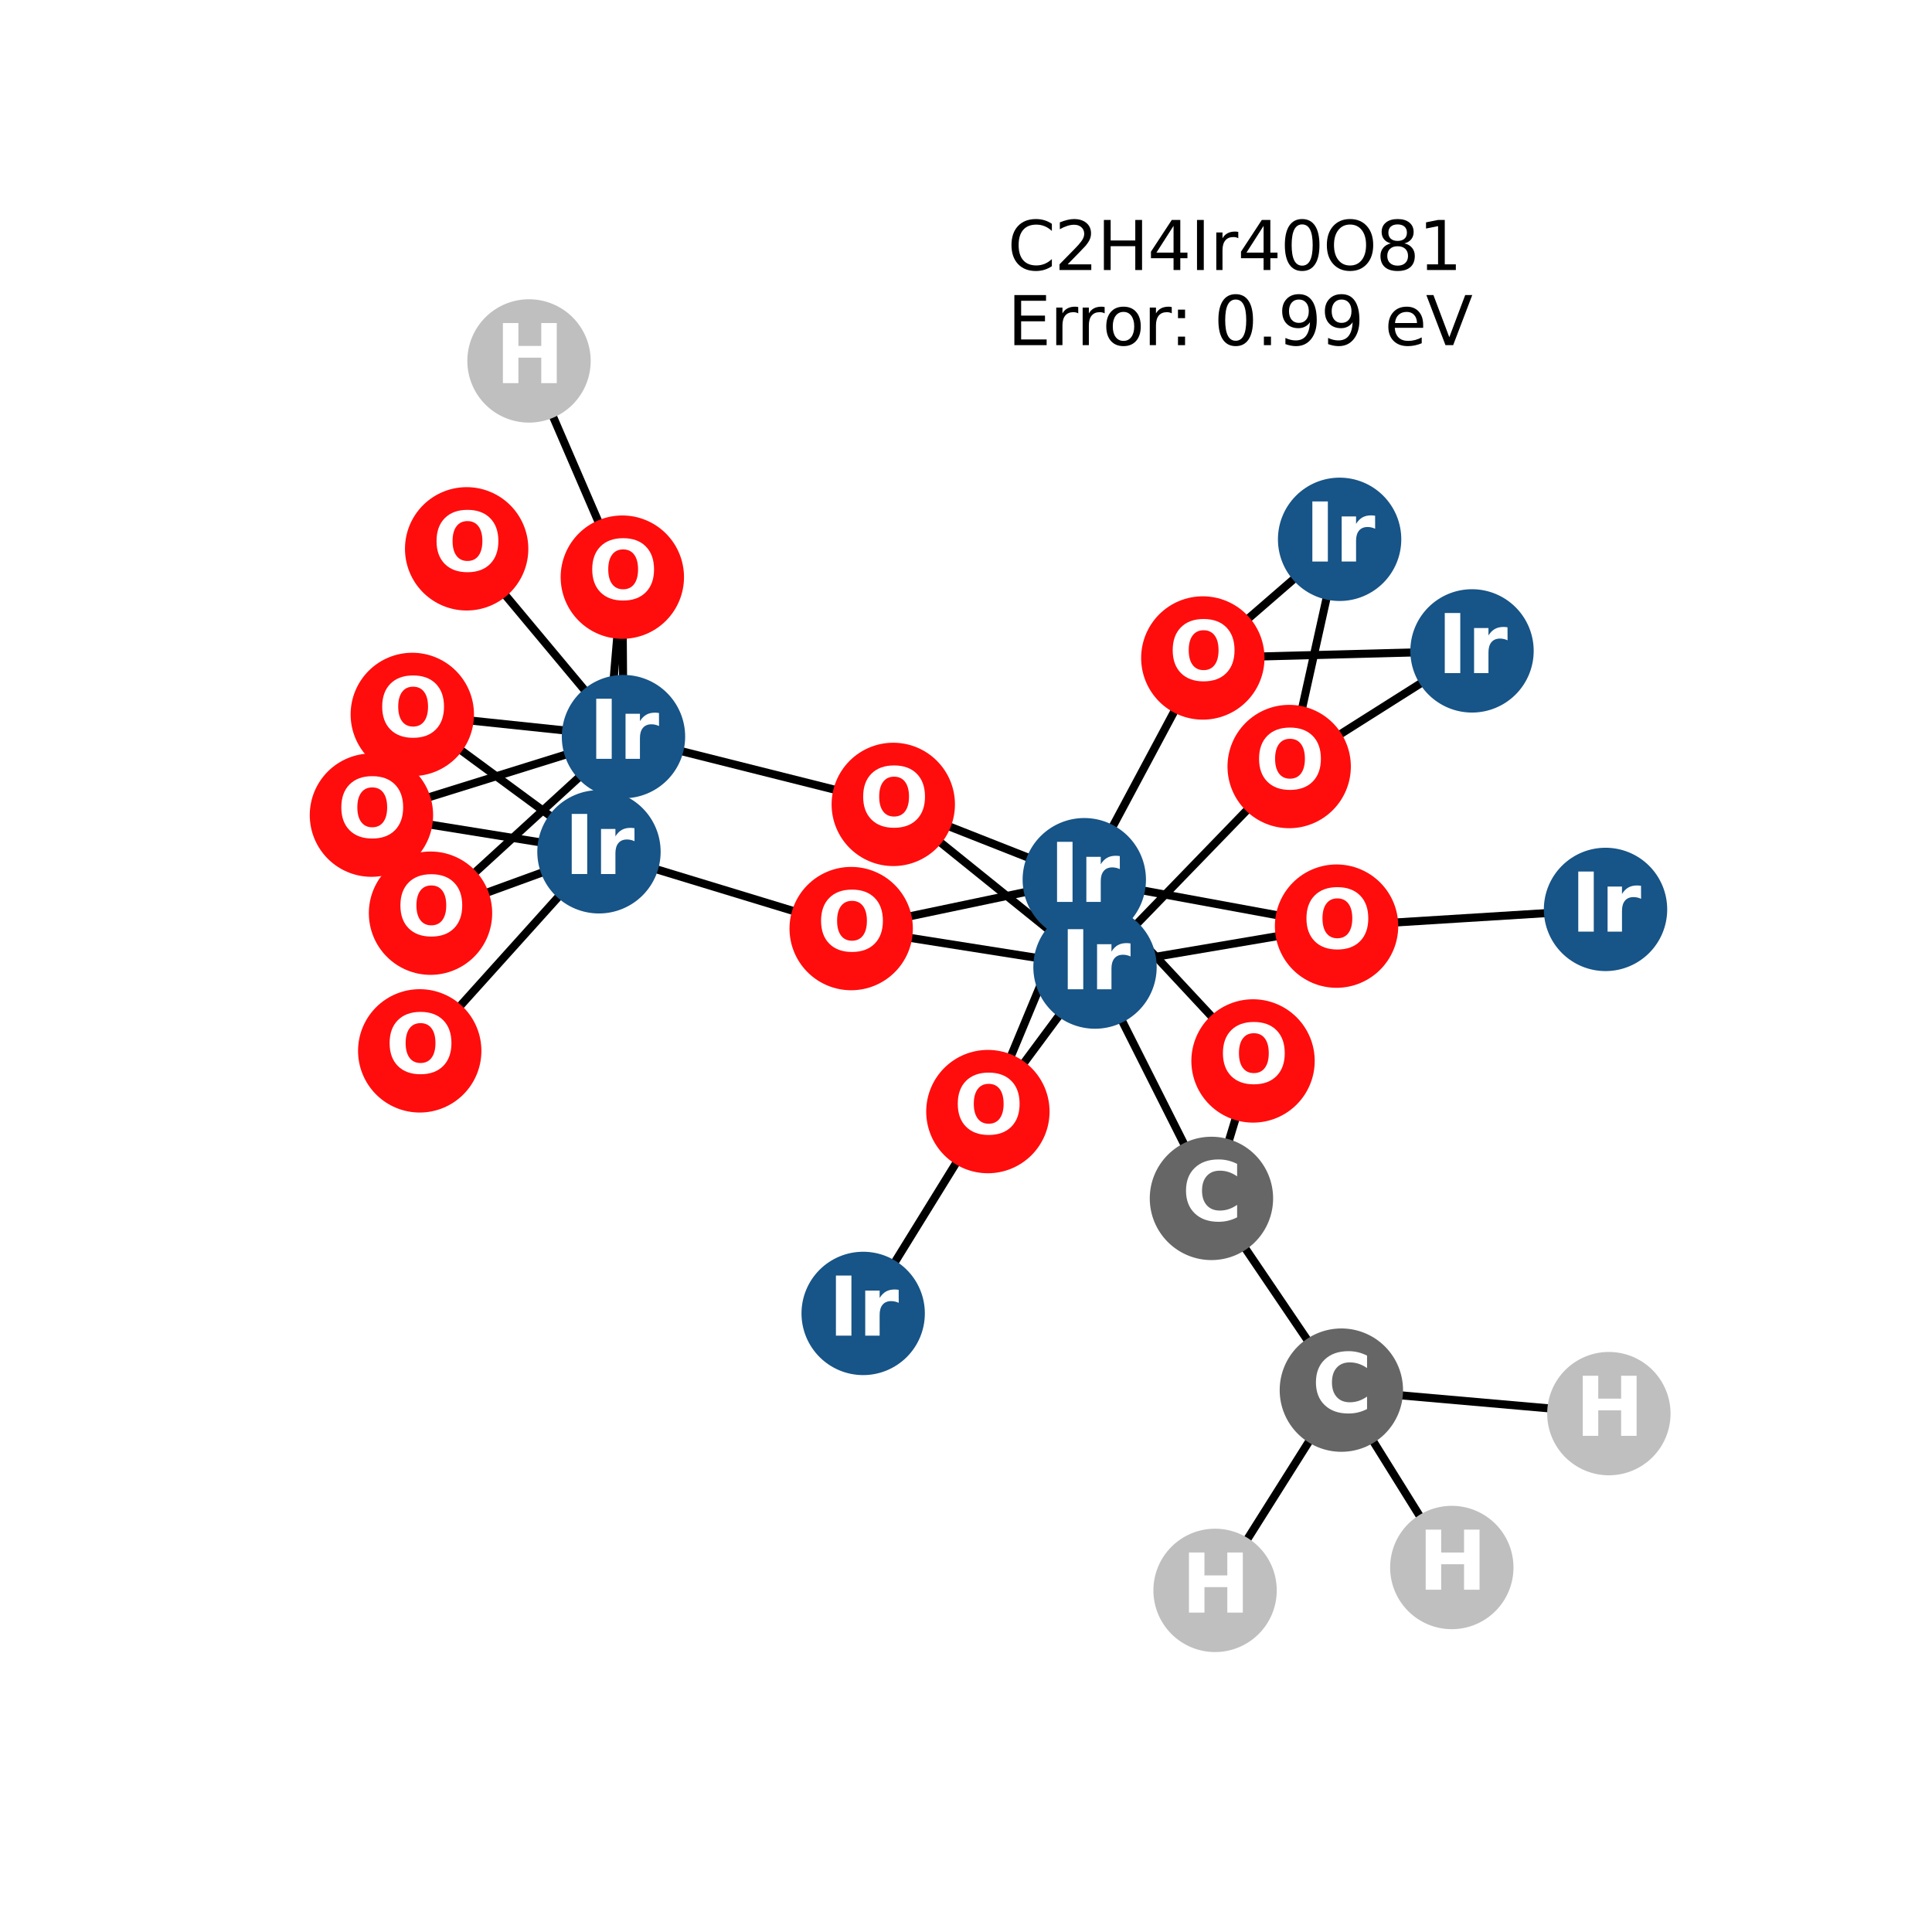<?xml version="1.0" encoding="utf-8" standalone="no"?>
<!DOCTYPE svg PUBLIC "-//W3C//DTD SVG 1.1//EN"
  "http://www.w3.org/Graphics/SVG/1.1/DTD/svg11.dtd">
<svg xmlns:xlink="http://www.w3.org/1999/xlink" width="288pt" height="288pt" viewBox="0 0 288 288" xmlns="http://www.w3.org/2000/svg" version="1.1">
 <defs>
  <style type="text/css">*{stroke-linejoin: round; stroke-linecap: butt}</style>
 </defs>
 <g id="figure_1">
  <g id="patch_1">
   <path d="M 0 288 
L 288 288 
L 288 0 
L 0 0 
z
" style="fill: #ffffff"/>
  </g>
  <g id="axes_1">
   <g id="LineCollection_1">
    <path d="M 161.633 131.136 
L 179.302 98.084 
" clip-path="url(#p0fb7fbf600)" style="fill: none; stroke: #000000; stroke-width: 1.2"/>
    <path d="M 161.633 131.136 
L 199.238 138.057 
" clip-path="url(#p0fb7fbf600)" style="fill: none; stroke: #000000; stroke-width: 1.2"/>
    <path d="M 161.633 131.136 
L 133.159 119.911 
" clip-path="url(#p0fb7fbf600)" style="fill: none; stroke: #000000; stroke-width: 1.2"/>
    <path d="M 161.633 131.136 
L 147.262 165.702 
" clip-path="url(#p0fb7fbf600)" style="fill: none; stroke: #000000; stroke-width: 1.2"/>
    <path d="M 161.633 131.136 
L 126.884 138.422 
" clip-path="url(#p0fb7fbf600)" style="fill: none; stroke: #000000; stroke-width: 1.2"/>
    <path d="M 161.633 131.136 
L 186.788 158.153 
" clip-path="url(#p0fb7fbf600)" style="fill: none; stroke: #000000; stroke-width: 1.2"/>
    <path d="M 219.431 97.027 
L 179.302 98.084 
" clip-path="url(#p0fb7fbf600)" style="fill: none; stroke: #000000; stroke-width: 1.2"/>
    <path d="M 219.431 97.027 
L 192.175 114.266 
" clip-path="url(#p0fb7fbf600)" style="fill: none; stroke: #000000; stroke-width: 1.2"/>
    <path d="M 92.941 109.806 
L 89.287 126.976 
" clip-path="url(#p0fb7fbf600)" style="fill: none; stroke: #000000; stroke-width: 1.2"/>
    <path d="M 92.941 109.806 
L 61.461 106.498 
" clip-path="url(#p0fb7fbf600)" style="fill: none; stroke: #000000; stroke-width: 1.2"/>
    <path d="M 92.941 109.806 
L 64.176 136.127 
" clip-path="url(#p0fb7fbf600)" style="fill: none; stroke: #000000; stroke-width: 1.2"/>
    <path d="M 92.941 109.806 
L 133.159 119.911 
" clip-path="url(#p0fb7fbf600)" style="fill: none; stroke: #000000; stroke-width: 1.2"/>
    <path d="M 92.941 109.806 
L 69.563 81.812 
" clip-path="url(#p0fb7fbf600)" style="fill: none; stroke: #000000; stroke-width: 1.2"/>
    <path d="M 92.941 109.806 
L 55.369 121.512 
" clip-path="url(#p0fb7fbf600)" style="fill: none; stroke: #000000; stroke-width: 1.2"/>
    <path d="M 92.941 109.806 
L 92.77 86.034 
" clip-path="url(#p0fb7fbf600)" style="fill: none; stroke: #000000; stroke-width: 1.2"/>
    <path d="M 239.333 135.565 
L 199.238 138.057 
" clip-path="url(#p0fb7fbf600)" style="fill: none; stroke: #000000; stroke-width: 1.2"/>
    <path d="M 55.369 121.512 
L 89.287 126.976 
" clip-path="url(#p0fb7fbf600)" style="fill: none; stroke: #000000; stroke-width: 1.2"/>
    <path d="M 163.231 144.158 
L 199.238 138.057 
" clip-path="url(#p0fb7fbf600)" style="fill: none; stroke: #000000; stroke-width: 1.2"/>
    <path d="M 163.231 144.158 
L 133.159 119.911 
" clip-path="url(#p0fb7fbf600)" style="fill: none; stroke: #000000; stroke-width: 1.2"/>
    <path d="M 163.231 144.158 
L 192.175 114.266 
" clip-path="url(#p0fb7fbf600)" style="fill: none; stroke: #000000; stroke-width: 1.2"/>
    <path d="M 163.231 144.158 
L 147.262 165.702 
" clip-path="url(#p0fb7fbf600)" style="fill: none; stroke: #000000; stroke-width: 1.2"/>
    <path d="M 163.231 144.158 
L 126.884 138.422 
" clip-path="url(#p0fb7fbf600)" style="fill: none; stroke: #000000; stroke-width: 1.2"/>
    <path d="M 163.231 144.158 
L 180.587 178.645 
" clip-path="url(#p0fb7fbf600)" style="fill: none; stroke: #000000; stroke-width: 1.2"/>
    <path d="M 92.77 86.034 
L 89.287 126.976 
" clip-path="url(#p0fb7fbf600)" style="fill: none; stroke: #000000; stroke-width: 1.2"/>
    <path d="M 92.77 86.034 
L 78.859 53.804 
" clip-path="url(#p0fb7fbf600)" style="fill: none; stroke: #000000; stroke-width: 1.2"/>
    <path d="M 192.175 114.266 
L 199.693 80.395 
" clip-path="url(#p0fb7fbf600)" style="fill: none; stroke: #000000; stroke-width: 1.2"/>
    <path d="M 199.693 80.395 
L 179.302 98.084 
" clip-path="url(#p0fb7fbf600)" style="fill: none; stroke: #000000; stroke-width: 1.2"/>
    <path d="M 89.287 126.976 
L 61.461 106.498 
" clip-path="url(#p0fb7fbf600)" style="fill: none; stroke: #000000; stroke-width: 1.2"/>
    <path d="M 89.287 126.976 
L 64.176 136.127 
" clip-path="url(#p0fb7fbf600)" style="fill: none; stroke: #000000; stroke-width: 1.2"/>
    <path d="M 89.287 126.976 
L 126.884 138.422 
" clip-path="url(#p0fb7fbf600)" style="fill: none; stroke: #000000; stroke-width: 1.2"/>
    <path d="M 89.287 126.976 
L 62.568 156.65 
" clip-path="url(#p0fb7fbf600)" style="fill: none; stroke: #000000; stroke-width: 1.2"/>
    <path d="M 147.262 165.702 
L 128.672 195.79 
" clip-path="url(#p0fb7fbf600)" style="fill: none; stroke: #000000; stroke-width: 1.2"/>
    <path d="M 180.587 178.645 
L 199.954 207.224 
" clip-path="url(#p0fb7fbf600)" style="fill: none; stroke: #000000; stroke-width: 1.2"/>
    <path d="M 180.587 178.645 
L 186.788 158.153 
" clip-path="url(#p0fb7fbf600)" style="fill: none; stroke: #000000; stroke-width: 1.2"/>
    <path d="M 199.954 207.224 
L 181.129 237.076 
" clip-path="url(#p0fb7fbf600)" style="fill: none; stroke: #000000; stroke-width: 1.2"/>
    <path d="M 199.954 207.224 
L 216.418 233.666 
" clip-path="url(#p0fb7fbf600)" style="fill: none; stroke: #000000; stroke-width: 1.2"/>
    <path d="M 199.954 207.224 
L 239.831 210.727 
" clip-path="url(#p0fb7fbf600)" style="fill: none; stroke: #000000; stroke-width: 1.2"/>
   </g>
   <g id="PathCollection_1">
    <defs>
     <path id="C0_0_7a635b98e5" d="M 0 8.944 
C 2.372 8.944 4.647 8.002 6.325 6.325 
C 8.002 4.647 8.944 2.372 8.944 -0 
C 8.944 -2.372 8.002 -4.647 6.325 -6.325 
C 4.647 -8.002 2.372 -8.944 0 -8.944 
C -2.372 -8.944 -4.647 -8.002 -6.325 -6.325 
C -8.002 -4.647 -8.944 -2.372 -8.944 0 
C -8.944 2.372 -8.002 4.647 -6.325 6.325 
C -4.647 8.002 -2.372 8.944 0 8.944 
z
"/>
    </defs>
    <g clip-path="url(#p0fb7fbf600)">
     <use xlink:href="#C0_0_7a635b98e5" x="161.633" y="131.136" style="fill: #175487; stroke: #175487; stroke-width: 0.5"/>
    </g>
    <g clip-path="url(#p0fb7fbf600)">
     <use xlink:href="#C0_0_7a635b98e5" x="219.431" y="97.027" style="fill: #175487; stroke: #175487; stroke-width: 0.5"/>
    </g>
    <g clip-path="url(#p0fb7fbf600)">
     <use xlink:href="#C0_0_7a635b98e5" x="92.941" y="109.806" style="fill: #175487; stroke: #175487; stroke-width: 0.5"/>
    </g>
    <g clip-path="url(#p0fb7fbf600)">
     <use xlink:href="#C0_0_7a635b98e5" x="69.563" y="81.812" style="fill: #ff0d0d; stroke: #ff0d0d; stroke-width: 0.5"/>
    </g>
    <g clip-path="url(#p0fb7fbf600)">
     <use xlink:href="#C0_0_7a635b98e5" x="239.333" y="135.565" style="fill: #175487; stroke: #175487; stroke-width: 0.5"/>
    </g>
    <g clip-path="url(#p0fb7fbf600)">
     <use xlink:href="#C0_0_7a635b98e5" x="55.369" y="121.512" style="fill: #ff0d0d; stroke: #ff0d0d; stroke-width: 0.5"/>
    </g>
    <g clip-path="url(#p0fb7fbf600)">
     <use xlink:href="#C0_0_7a635b98e5" x="163.231" y="144.158" style="fill: #175487; stroke: #175487; stroke-width: 0.5"/>
    </g>
    <g clip-path="url(#p0fb7fbf600)">
     <use xlink:href="#C0_0_7a635b98e5" x="92.77" y="86.034" style="fill: #ff0d0d; stroke: #ff0d0d; stroke-width: 0.5"/>
    </g>
    <g clip-path="url(#p0fb7fbf600)">
     <use xlink:href="#C0_0_7a635b98e5" x="192.175" y="114.266" style="fill: #ff0d0d; stroke: #ff0d0d; stroke-width: 0.5"/>
    </g>
    <g clip-path="url(#p0fb7fbf600)">
     <use xlink:href="#C0_0_7a635b98e5" x="199.693" y="80.395" style="fill: #175487; stroke: #175487; stroke-width: 0.5"/>
    </g>
    <g clip-path="url(#p0fb7fbf600)">
     <use xlink:href="#C0_0_7a635b98e5" x="89.287" y="126.976" style="fill: #175487; stroke: #175487; stroke-width: 0.5"/>
    </g>
    <g clip-path="url(#p0fb7fbf600)">
     <use xlink:href="#C0_0_7a635b98e5" x="147.262" y="165.702" style="fill: #ff0d0d; stroke: #ff0d0d; stroke-width: 0.5"/>
    </g>
    <g clip-path="url(#p0fb7fbf600)">
     <use xlink:href="#C0_0_7a635b98e5" x="126.884" y="138.422" style="fill: #ff0d0d; stroke: #ff0d0d; stroke-width: 0.5"/>
    </g>
    <g clip-path="url(#p0fb7fbf600)">
     <use xlink:href="#C0_0_7a635b98e5" x="128.672" y="195.79" style="fill: #175487; stroke: #175487; stroke-width: 0.5"/>
    </g>
    <g clip-path="url(#p0fb7fbf600)">
     <use xlink:href="#C0_0_7a635b98e5" x="133.159" y="119.911" style="fill: #ff0d0d; stroke: #ff0d0d; stroke-width: 0.5"/>
    </g>
    <g clip-path="url(#p0fb7fbf600)">
     <use xlink:href="#C0_0_7a635b98e5" x="61.461" y="106.498" style="fill: #ff0d0d; stroke: #ff0d0d; stroke-width: 0.5"/>
    </g>
    <g clip-path="url(#p0fb7fbf600)">
     <use xlink:href="#C0_0_7a635b98e5" x="179.302" y="98.084" style="fill: #ff0d0d; stroke: #ff0d0d; stroke-width: 0.5"/>
    </g>
    <g clip-path="url(#p0fb7fbf600)">
     <use xlink:href="#C0_0_7a635b98e5" x="64.176" y="136.127" style="fill: #ff0d0d; stroke: #ff0d0d; stroke-width: 0.5"/>
    </g>
    <g clip-path="url(#p0fb7fbf600)">
     <use xlink:href="#C0_0_7a635b98e5" x="62.568" y="156.65" style="fill: #ff0d0d; stroke: #ff0d0d; stroke-width: 0.5"/>
    </g>
    <g clip-path="url(#p0fb7fbf600)">
     <use xlink:href="#C0_0_7a635b98e5" x="199.238" y="138.057" style="fill: #ff0d0d; stroke: #ff0d0d; stroke-width: 0.5"/>
    </g>
    <g clip-path="url(#p0fb7fbf600)">
     <use xlink:href="#C0_0_7a635b98e5" x="180.587" y="178.645" style="fill: #666666; stroke: #666666; stroke-width: 0.5"/>
    </g>
    <g clip-path="url(#p0fb7fbf600)">
     <use xlink:href="#C0_0_7a635b98e5" x="199.954" y="207.224" style="fill: #666666; stroke: #666666; stroke-width: 0.5"/>
    </g>
    <g clip-path="url(#p0fb7fbf600)">
     <use xlink:href="#C0_0_7a635b98e5" x="78.859" y="53.804" style="fill: #bfbfbf; stroke: #bfbfbf; stroke-width: 0.5"/>
    </g>
    <g clip-path="url(#p0fb7fbf600)">
     <use xlink:href="#C0_0_7a635b98e5" x="181.129" y="237.076" style="fill: #bfbfbf; stroke: #bfbfbf; stroke-width: 0.5"/>
    </g>
    <g clip-path="url(#p0fb7fbf600)">
     <use xlink:href="#C0_0_7a635b98e5" x="216.418" y="233.666" style="fill: #bfbfbf; stroke: #bfbfbf; stroke-width: 0.5"/>
    </g>
    <g clip-path="url(#p0fb7fbf600)">
     <use xlink:href="#C0_0_7a635b98e5" x="239.831" y="210.727" style="fill: #bfbfbf; stroke: #bfbfbf; stroke-width: 0.5"/>
    </g>
    <g clip-path="url(#p0fb7fbf600)">
     <use xlink:href="#C0_0_7a635b98e5" x="186.788" y="158.153" style="fill: #ff0d0d; stroke: #ff0d0d; stroke-width: 0.5"/>
    </g>
   </g>
   <g id="text_1">
    <g clip-path="url(#p0fb7fbf600)">
     <!-- Ir -->
     <g style="fill: #ffffff" transform="translate(156.443 134.448) scale(0.12 -0.12)">
      <defs>
       <path id="DejaVuSans-Bold-49" d="M 588 4666 
L 1791 4666 
L 1791 0 
L 588 0 
L 588 4666 
z
" transform="scale(0.016)"/>
       <path id="DejaVuSans-Bold-72" d="M 3138 2547 
Q 2991 2616 2845 2648 
Q 2700 2681 2553 2681 
Q 2122 2681 1889 2404 
Q 1656 2128 1656 1613 
L 1656 0 
L 538 0 
L 538 3500 
L 1656 3500 
L 1656 2925 
Q 1872 3269 2151 3426 
Q 2431 3584 2822 3584 
Q 2878 3584 2943 3579 
Q 3009 3575 3134 3559 
L 3138 2547 
z
" transform="scale(0.016)"/>
      </defs>
      <use xlink:href="#DejaVuSans-Bold-49"/>
      <use xlink:href="#DejaVuSans-Bold-72" transform="translate(37.207 0)"/>
     </g>
    </g>
   </g>
   <g id="text_2">
    <g clip-path="url(#p0fb7fbf600)">
     <!-- Ir -->
     <g style="fill: #ffffff" transform="translate(214.24 100.339) scale(0.12 -0.12)">
      <use xlink:href="#DejaVuSans-Bold-49"/>
      <use xlink:href="#DejaVuSans-Bold-72" transform="translate(37.207 0)"/>
     </g>
    </g>
   </g>
   <g id="text_3">
    <g clip-path="url(#p0fb7fbf600)">
     <!-- Ir -->
     <g style="fill: #ffffff" transform="translate(87.75 113.117) scale(0.12 -0.12)">
      <use xlink:href="#DejaVuSans-Bold-49"/>
      <use xlink:href="#DejaVuSans-Bold-72" transform="translate(37.207 0)"/>
     </g>
    </g>
   </g>
   <g id="text_4">
    <g clip-path="url(#p0fb7fbf600)">
     <!-- O -->
     <g style="fill: #ffffff" transform="translate(64.462 85.124) scale(0.12 -0.12)">
      <defs>
       <path id="DejaVuSans-Bold-4f" d="M 2719 3878 
Q 2169 3878 1866 3472 
Q 1563 3066 1563 2328 
Q 1563 1594 1866 1187 
Q 2169 781 2719 781 
Q 3272 781 3575 1187 
Q 3878 1594 3878 2328 
Q 3878 3066 3575 3472 
Q 3272 3878 2719 3878 
z
M 2719 4750 
Q 3844 4750 4481 4106 
Q 5119 3463 5119 2328 
Q 5119 1197 4481 553 
Q 3844 -91 2719 -91 
Q 1597 -91 958 553 
Q 319 1197 319 2328 
Q 319 3463 958 4106 
Q 1597 4750 2719 4750 
z
" transform="scale(0.016)"/>
      </defs>
      <use xlink:href="#DejaVuSans-Bold-4f"/>
     </g>
    </g>
   </g>
   <g id="text_5">
    <g clip-path="url(#p0fb7fbf600)">
     <!-- Ir -->
     <g style="fill: #ffffff" transform="translate(234.142 138.876) scale(0.12 -0.12)">
      <use xlink:href="#DejaVuSans-Bold-49"/>
      <use xlink:href="#DejaVuSans-Bold-72" transform="translate(37.207 0)"/>
     </g>
    </g>
   </g>
   <g id="text_6">
    <g clip-path="url(#p0fb7fbf600)">
     <!-- O -->
     <g style="fill: #ffffff" transform="translate(50.268 124.823) scale(0.12 -0.12)">
      <use xlink:href="#DejaVuSans-Bold-4f"/>
     </g>
    </g>
   </g>
   <g id="text_7">
    <g clip-path="url(#p0fb7fbf600)">
     <!-- Ir -->
     <g style="fill: #ffffff" transform="translate(158.04 147.469) scale(0.12 -0.12)">
      <use xlink:href="#DejaVuSans-Bold-49"/>
      <use xlink:href="#DejaVuSans-Bold-72" transform="translate(37.207 0)"/>
     </g>
    </g>
   </g>
   <g id="text_8">
    <g clip-path="url(#p0fb7fbf600)">
     <!-- O -->
     <g style="fill: #ffffff" transform="translate(87.669 89.346) scale(0.12 -0.12)">
      <use xlink:href="#DejaVuSans-Bold-4f"/>
     </g>
    </g>
   </g>
   <g id="text_9">
    <g clip-path="url(#p0fb7fbf600)">
     <!-- O -->
     <g style="fill: #ffffff" transform="translate(187.074 117.578) scale(0.12 -0.12)">
      <use xlink:href="#DejaVuSans-Bold-4f"/>
     </g>
    </g>
   </g>
   <g id="text_10">
    <g clip-path="url(#p0fb7fbf600)">
     <!-- Ir -->
     <g style="fill: #ffffff" transform="translate(194.502 83.707) scale(0.12 -0.12)">
      <use xlink:href="#DejaVuSans-Bold-49"/>
      <use xlink:href="#DejaVuSans-Bold-72" transform="translate(37.207 0)"/>
     </g>
    </g>
   </g>
   <g id="text_11">
    <g clip-path="url(#p0fb7fbf600)">
     <!-- Ir -->
     <g style="fill: #ffffff" transform="translate(84.096 130.288) scale(0.12 -0.12)">
      <use xlink:href="#DejaVuSans-Bold-49"/>
      <use xlink:href="#DejaVuSans-Bold-72" transform="translate(37.207 0)"/>
     </g>
    </g>
   </g>
   <g id="text_12">
    <g clip-path="url(#p0fb7fbf600)">
     <!-- O -->
     <g style="fill: #ffffff" transform="translate(142.161 169.013) scale(0.12 -0.12)">
      <use xlink:href="#DejaVuSans-Bold-4f"/>
     </g>
    </g>
   </g>
   <g id="text_13">
    <g clip-path="url(#p0fb7fbf600)">
     <!-- O -->
     <g style="fill: #ffffff" transform="translate(121.783 141.733) scale(0.12 -0.12)">
      <use xlink:href="#DejaVuSans-Bold-4f"/>
     </g>
    </g>
   </g>
   <g id="text_14">
    <g clip-path="url(#p0fb7fbf600)">
     <!-- Ir -->
     <g style="fill: #ffffff" transform="translate(123.481 199.102) scale(0.12 -0.12)">
      <use xlink:href="#DejaVuSans-Bold-49"/>
      <use xlink:href="#DejaVuSans-Bold-72" transform="translate(37.207 0)"/>
     </g>
    </g>
   </g>
   <g id="text_15">
    <g clip-path="url(#p0fb7fbf600)">
     <!-- O -->
     <g style="fill: #ffffff" transform="translate(128.058 123.222) scale(0.12 -0.12)">
      <use xlink:href="#DejaVuSans-Bold-4f"/>
     </g>
    </g>
   </g>
   <g id="text_16">
    <g clip-path="url(#p0fb7fbf600)">
     <!-- O -->
     <g style="fill: #ffffff" transform="translate(56.36 109.809) scale(0.12 -0.12)">
      <use xlink:href="#DejaVuSans-Bold-4f"/>
     </g>
    </g>
   </g>
   <g id="text_17">
    <g clip-path="url(#p0fb7fbf600)">
     <!-- O -->
     <g style="fill: #ffffff" transform="translate(174.201 101.395) scale(0.12 -0.12)">
      <use xlink:href="#DejaVuSans-Bold-4f"/>
     </g>
    </g>
   </g>
   <g id="text_18">
    <g clip-path="url(#p0fb7fbf600)">
     <!-- O -->
     <g style="fill: #ffffff" transform="translate(59.075 139.438) scale(0.12 -0.12)">
      <use xlink:href="#DejaVuSans-Bold-4f"/>
     </g>
    </g>
   </g>
   <g id="text_19">
    <g clip-path="url(#p0fb7fbf600)">
     <!-- O -->
     <g style="fill: #ffffff" transform="translate(57.467 159.962) scale(0.12 -0.12)">
      <use xlink:href="#DejaVuSans-Bold-4f"/>
     </g>
    </g>
   </g>
   <g id="text_20">
    <g clip-path="url(#p0fb7fbf600)">
     <!-- O -->
     <g style="fill: #ffffff" transform="translate(194.138 141.368) scale(0.12 -0.12)">
      <use xlink:href="#DejaVuSans-Bold-4f"/>
     </g>
    </g>
   </g>
   <g id="text_21">
    <g clip-path="url(#p0fb7fbf600)">
     <!-- C -->
     <g style="fill: #ffffff" transform="translate(176.183 181.956) scale(0.12 -0.12)">
      <defs>
       <path id="DejaVuSans-Bold-43" d="M 4288 256 
Q 3956 84 3597 -3 
Q 3238 -91 2847 -91 
Q 1681 -91 1000 561 
Q 319 1213 319 2328 
Q 319 3447 1000 4098 
Q 1681 4750 2847 4750 
Q 3238 4750 3597 4662 
Q 3956 4575 4288 4403 
L 4288 3438 
Q 3953 3666 3628 3772 
Q 3303 3878 2944 3878 
Q 2300 3878 1931 3465 
Q 1563 3053 1563 2328 
Q 1563 1606 1931 1193 
Q 2300 781 2944 781 
Q 3303 781 3628 887 
Q 3953 994 4288 1222 
L 4288 256 
z
" transform="scale(0.016)"/>
      </defs>
      <use xlink:href="#DejaVuSans-Bold-43"/>
     </g>
    </g>
   </g>
   <g id="text_22">
    <g clip-path="url(#p0fb7fbf600)">
     <!-- C -->
     <g style="fill: #ffffff" transform="translate(195.551 210.535) scale(0.12 -0.12)">
      <use xlink:href="#DejaVuSans-Bold-43"/>
     </g>
    </g>
   </g>
   <g id="text_23">
    <g clip-path="url(#p0fb7fbf600)">
     <!-- H -->
     <g style="fill: #ffffff" transform="translate(73.838 57.115) scale(0.12 -0.12)">
      <defs>
       <path id="DejaVuSans-Bold-48" d="M 588 4666 
L 1791 4666 
L 1791 2888 
L 3566 2888 
L 3566 4666 
L 4769 4666 
L 4769 0 
L 3566 0 
L 3566 1978 
L 1791 1978 
L 1791 0 
L 588 0 
L 588 4666 
z
" transform="scale(0.016)"/>
      </defs>
      <use xlink:href="#DejaVuSans-Bold-48"/>
     </g>
    </g>
   </g>
   <g id="text_24">
    <g clip-path="url(#p0fb7fbf600)">
     <!-- H -->
     <g style="fill: #ffffff" transform="translate(176.108 240.388) scale(0.12 -0.12)">
      <use xlink:href="#DejaVuSans-Bold-48"/>
     </g>
    </g>
   </g>
   <g id="text_25">
    <g clip-path="url(#p0fb7fbf600)">
     <!-- H -->
     <g style="fill: #ffffff" transform="translate(211.397 236.977) scale(0.12 -0.12)">
      <use xlink:href="#DejaVuSans-Bold-48"/>
     </g>
    </g>
   </g>
   <g id="text_26">
    <g clip-path="url(#p0fb7fbf600)">
     <!-- H -->
     <g style="fill: #ffffff" transform="translate(234.81 214.038) scale(0.12 -0.12)">
      <use xlink:href="#DejaVuSans-Bold-48"/>
     </g>
    </g>
   </g>
   <g id="text_27">
    <g clip-path="url(#p0fb7fbf600)">
     <!-- O -->
     <g style="fill: #ffffff" transform="translate(181.687 161.465) scale(0.12 -0.12)">
      <use xlink:href="#DejaVuSans-Bold-4f"/>
     </g>
    </g>
   </g>
   <g id="text_28">
    <!-- C2H4Ir40O81 -->
    <g transform="translate(150.205 40.253) scale(0.1 -0.1)">
     <defs>
      <path id="DejaVuSans-43" d="M 4122 4306 
L 4122 3641 
Q 3803 3938 3442 4084 
Q 3081 4231 2675 4231 
Q 1875 4231 1450 3742 
Q 1025 3253 1025 2328 
Q 1025 1406 1450 917 
Q 1875 428 2675 428 
Q 3081 428 3442 575 
Q 3803 722 4122 1019 
L 4122 359 
Q 3791 134 3420 21 
Q 3050 -91 2638 -91 
Q 1578 -91 968 557 
Q 359 1206 359 2328 
Q 359 3453 968 4101 
Q 1578 4750 2638 4750 
Q 3056 4750 3426 4639 
Q 3797 4528 4122 4306 
z
" transform="scale(0.016)"/>
      <path id="DejaVuSans-32" d="M 1228 531 
L 3431 531 
L 3431 0 
L 469 0 
L 469 531 
Q 828 903 1448 1529 
Q 2069 2156 2228 2338 
Q 2531 2678 2651 2914 
Q 2772 3150 2772 3378 
Q 2772 3750 2511 3984 
Q 2250 4219 1831 4219 
Q 1534 4219 1204 4116 
Q 875 4013 500 3803 
L 500 4441 
Q 881 4594 1212 4672 
Q 1544 4750 1819 4750 
Q 2544 4750 2975 4387 
Q 3406 4025 3406 3419 
Q 3406 3131 3298 2873 
Q 3191 2616 2906 2266 
Q 2828 2175 2409 1742 
Q 1991 1309 1228 531 
z
" transform="scale(0.016)"/>
      <path id="DejaVuSans-48" d="M 628 4666 
L 1259 4666 
L 1259 2753 
L 3553 2753 
L 3553 4666 
L 4184 4666 
L 4184 0 
L 3553 0 
L 3553 2222 
L 1259 2222 
L 1259 0 
L 628 0 
L 628 4666 
z
" transform="scale(0.016)"/>
      <path id="DejaVuSans-34" d="M 2419 4116 
L 825 1625 
L 2419 1625 
L 2419 4116 
z
M 2253 4666 
L 3047 4666 
L 3047 1625 
L 3713 1625 
L 3713 1100 
L 3047 1100 
L 3047 0 
L 2419 0 
L 2419 1100 
L 313 1100 
L 313 1709 
L 2253 4666 
z
" transform="scale(0.016)"/>
      <path id="DejaVuSans-49" d="M 628 4666 
L 1259 4666 
L 1259 0 
L 628 0 
L 628 4666 
z
" transform="scale(0.016)"/>
      <path id="DejaVuSans-72" d="M 2631 2963 
Q 2534 3019 2420 3045 
Q 2306 3072 2169 3072 
Q 1681 3072 1420 2755 
Q 1159 2438 1159 1844 
L 1159 0 
L 581 0 
L 581 3500 
L 1159 3500 
L 1159 2956 
Q 1341 3275 1631 3429 
Q 1922 3584 2338 3584 
Q 2397 3584 2469 3576 
Q 2541 3569 2628 3553 
L 2631 2963 
z
" transform="scale(0.016)"/>
      <path id="DejaVuSans-30" d="M 2034 4250 
Q 1547 4250 1301 3770 
Q 1056 3291 1056 2328 
Q 1056 1369 1301 889 
Q 1547 409 2034 409 
Q 2525 409 2770 889 
Q 3016 1369 3016 2328 
Q 3016 3291 2770 3770 
Q 2525 4250 2034 4250 
z
M 2034 4750 
Q 2819 4750 3233 4129 
Q 3647 3509 3647 2328 
Q 3647 1150 3233 529 
Q 2819 -91 2034 -91 
Q 1250 -91 836 529 
Q 422 1150 422 2328 
Q 422 3509 836 4129 
Q 1250 4750 2034 4750 
z
" transform="scale(0.016)"/>
      <path id="DejaVuSans-4f" d="M 2522 4238 
Q 1834 4238 1429 3725 
Q 1025 3213 1025 2328 
Q 1025 1447 1429 934 
Q 1834 422 2522 422 
Q 3209 422 3611 934 
Q 4013 1447 4013 2328 
Q 4013 3213 3611 3725 
Q 3209 4238 2522 4238 
z
M 2522 4750 
Q 3503 4750 4090 4092 
Q 4678 3434 4678 2328 
Q 4678 1225 4090 567 
Q 3503 -91 2522 -91 
Q 1538 -91 948 565 
Q 359 1222 359 2328 
Q 359 3434 948 4092 
Q 1538 4750 2522 4750 
z
" transform="scale(0.016)"/>
      <path id="DejaVuSans-38" d="M 2034 2216 
Q 1584 2216 1326 1975 
Q 1069 1734 1069 1313 
Q 1069 891 1326 650 
Q 1584 409 2034 409 
Q 2484 409 2743 651 
Q 3003 894 3003 1313 
Q 3003 1734 2745 1975 
Q 2488 2216 2034 2216 
z
M 1403 2484 
Q 997 2584 770 2862 
Q 544 3141 544 3541 
Q 544 4100 942 4425 
Q 1341 4750 2034 4750 
Q 2731 4750 3128 4425 
Q 3525 4100 3525 3541 
Q 3525 3141 3298 2862 
Q 3072 2584 2669 2484 
Q 3125 2378 3379 2068 
Q 3634 1759 3634 1313 
Q 3634 634 3220 271 
Q 2806 -91 2034 -91 
Q 1263 -91 848 271 
Q 434 634 434 1313 
Q 434 1759 690 2068 
Q 947 2378 1403 2484 
z
M 1172 3481 
Q 1172 3119 1398 2916 
Q 1625 2713 2034 2713 
Q 2441 2713 2670 2916 
Q 2900 3119 2900 3481 
Q 2900 3844 2670 4047 
Q 2441 4250 2034 4250 
Q 1625 4250 1398 4047 
Q 1172 3844 1172 3481 
z
" transform="scale(0.016)"/>
      <path id="DejaVuSans-31" d="M 794 531 
L 1825 531 
L 1825 4091 
L 703 3866 
L 703 4441 
L 1819 4666 
L 2450 4666 
L 2450 531 
L 3481 531 
L 3481 0 
L 794 0 
L 794 531 
z
" transform="scale(0.016)"/>
     </defs>
     <use xlink:href="#DejaVuSans-43"/>
     <use xlink:href="#DejaVuSans-32" transform="translate(69.824 0)"/>
     <use xlink:href="#DejaVuSans-48" transform="translate(133.447 0)"/>
     <use xlink:href="#DejaVuSans-34" transform="translate(208.643 0)"/>
     <use xlink:href="#DejaVuSans-49" transform="translate(272.266 0)"/>
     <use xlink:href="#DejaVuSans-72" transform="translate(301.758 0)"/>
     <use xlink:href="#DejaVuSans-34" transform="translate(342.871 0)"/>
     <use xlink:href="#DejaVuSans-30" transform="translate(406.494 0)"/>
     <use xlink:href="#DejaVuSans-4f" transform="translate(470.117 0)"/>
     <use xlink:href="#DejaVuSans-38" transform="translate(548.828 0)"/>
     <use xlink:href="#DejaVuSans-31" transform="translate(612.451 0)"/>
    </g>
    <!-- Error: 0.99 eV -->
    <g transform="translate(150.205 51.451) scale(0.1 -0.1)">
     <defs>
      <path id="DejaVuSans-45" d="M 628 4666 
L 3578 4666 
L 3578 4134 
L 1259 4134 
L 1259 2753 
L 3481 2753 
L 3481 2222 
L 1259 2222 
L 1259 531 
L 3634 531 
L 3634 0 
L 628 0 
L 628 4666 
z
" transform="scale(0.016)"/>
      <path id="DejaVuSans-6f" d="M 1959 3097 
Q 1497 3097 1228 2736 
Q 959 2375 959 1747 
Q 959 1119 1226 758 
Q 1494 397 1959 397 
Q 2419 397 2687 759 
Q 2956 1122 2956 1747 
Q 2956 2369 2687 2733 
Q 2419 3097 1959 3097 
z
M 1959 3584 
Q 2709 3584 3137 3096 
Q 3566 2609 3566 1747 
Q 3566 888 3137 398 
Q 2709 -91 1959 -91 
Q 1206 -91 779 398 
Q 353 888 353 1747 
Q 353 2609 779 3096 
Q 1206 3584 1959 3584 
z
" transform="scale(0.016)"/>
      <path id="DejaVuSans-3a" d="M 750 794 
L 1409 794 
L 1409 0 
L 750 0 
L 750 794 
z
M 750 3309 
L 1409 3309 
L 1409 2516 
L 750 2516 
L 750 3309 
z
" transform="scale(0.016)"/>
      <path id="DejaVuSans-20" transform="scale(0.016)"/>
      <path id="DejaVuSans-2e" d="M 684 794 
L 1344 794 
L 1344 0 
L 684 0 
L 684 794 
z
" transform="scale(0.016)"/>
      <path id="DejaVuSans-39" d="M 703 97 
L 703 672 
Q 941 559 1184 500 
Q 1428 441 1663 441 
Q 2288 441 2617 861 
Q 2947 1281 2994 2138 
Q 2813 1869 2534 1725 
Q 2256 1581 1919 1581 
Q 1219 1581 811 2004 
Q 403 2428 403 3163 
Q 403 3881 828 4315 
Q 1253 4750 1959 4750 
Q 2769 4750 3195 4129 
Q 3622 3509 3622 2328 
Q 3622 1225 3098 567 
Q 2575 -91 1691 -91 
Q 1453 -91 1209 -44 
Q 966 3 703 97 
z
M 1959 2075 
Q 2384 2075 2632 2365 
Q 2881 2656 2881 3163 
Q 2881 3666 2632 3958 
Q 2384 4250 1959 4250 
Q 1534 4250 1286 3958 
Q 1038 3666 1038 3163 
Q 1038 2656 1286 2365 
Q 1534 2075 1959 2075 
z
" transform="scale(0.016)"/>
      <path id="DejaVuSans-65" d="M 3597 1894 
L 3597 1613 
L 953 1613 
Q 991 1019 1311 708 
Q 1631 397 2203 397 
Q 2534 397 2845 478 
Q 3156 559 3463 722 
L 3463 178 
Q 3153 47 2828 -22 
Q 2503 -91 2169 -91 
Q 1331 -91 842 396 
Q 353 884 353 1716 
Q 353 2575 817 3079 
Q 1281 3584 2069 3584 
Q 2775 3584 3186 3129 
Q 3597 2675 3597 1894 
z
M 3022 2063 
Q 3016 2534 2758 2815 
Q 2500 3097 2075 3097 
Q 1594 3097 1305 2825 
Q 1016 2553 972 2059 
L 3022 2063 
z
" transform="scale(0.016)"/>
      <path id="DejaVuSans-56" d="M 1831 0 
L 50 4666 
L 709 4666 
L 2188 738 
L 3669 4666 
L 4325 4666 
L 2547 0 
L 1831 0 
z
" transform="scale(0.016)"/>
     </defs>
     <use xlink:href="#DejaVuSans-45"/>
     <use xlink:href="#DejaVuSans-72" transform="translate(63.184 0)"/>
     <use xlink:href="#DejaVuSans-72" transform="translate(102.547 0)"/>
     <use xlink:href="#DejaVuSans-6f" transform="translate(141.41 0)"/>
     <use xlink:href="#DejaVuSans-72" transform="translate(202.592 0)"/>
     <use xlink:href="#DejaVuSans-3a" transform="translate(241.955 0)"/>
     <use xlink:href="#DejaVuSans-20" transform="translate(275.646 0)"/>
     <use xlink:href="#DejaVuSans-30" transform="translate(307.434 0)"/>
     <use xlink:href="#DejaVuSans-2e" transform="translate(371.057 0)"/>
     <use xlink:href="#DejaVuSans-39" transform="translate(402.844 0)"/>
     <use xlink:href="#DejaVuSans-39" transform="translate(466.467 0)"/>
     <use xlink:href="#DejaVuSans-20" transform="translate(530.09 0)"/>
     <use xlink:href="#DejaVuSans-65" transform="translate(561.877 0)"/>
     <use xlink:href="#DejaVuSans-56" transform="translate(623.4 0)"/>
    </g>
   </g>
  </g>
 </g>
 <defs>
  <clipPath id="p0fb7fbf600">
   <rect x="36" y="34.56" width="223.2" height="221.76"/>
  </clipPath>
 </defs>
</svg>
